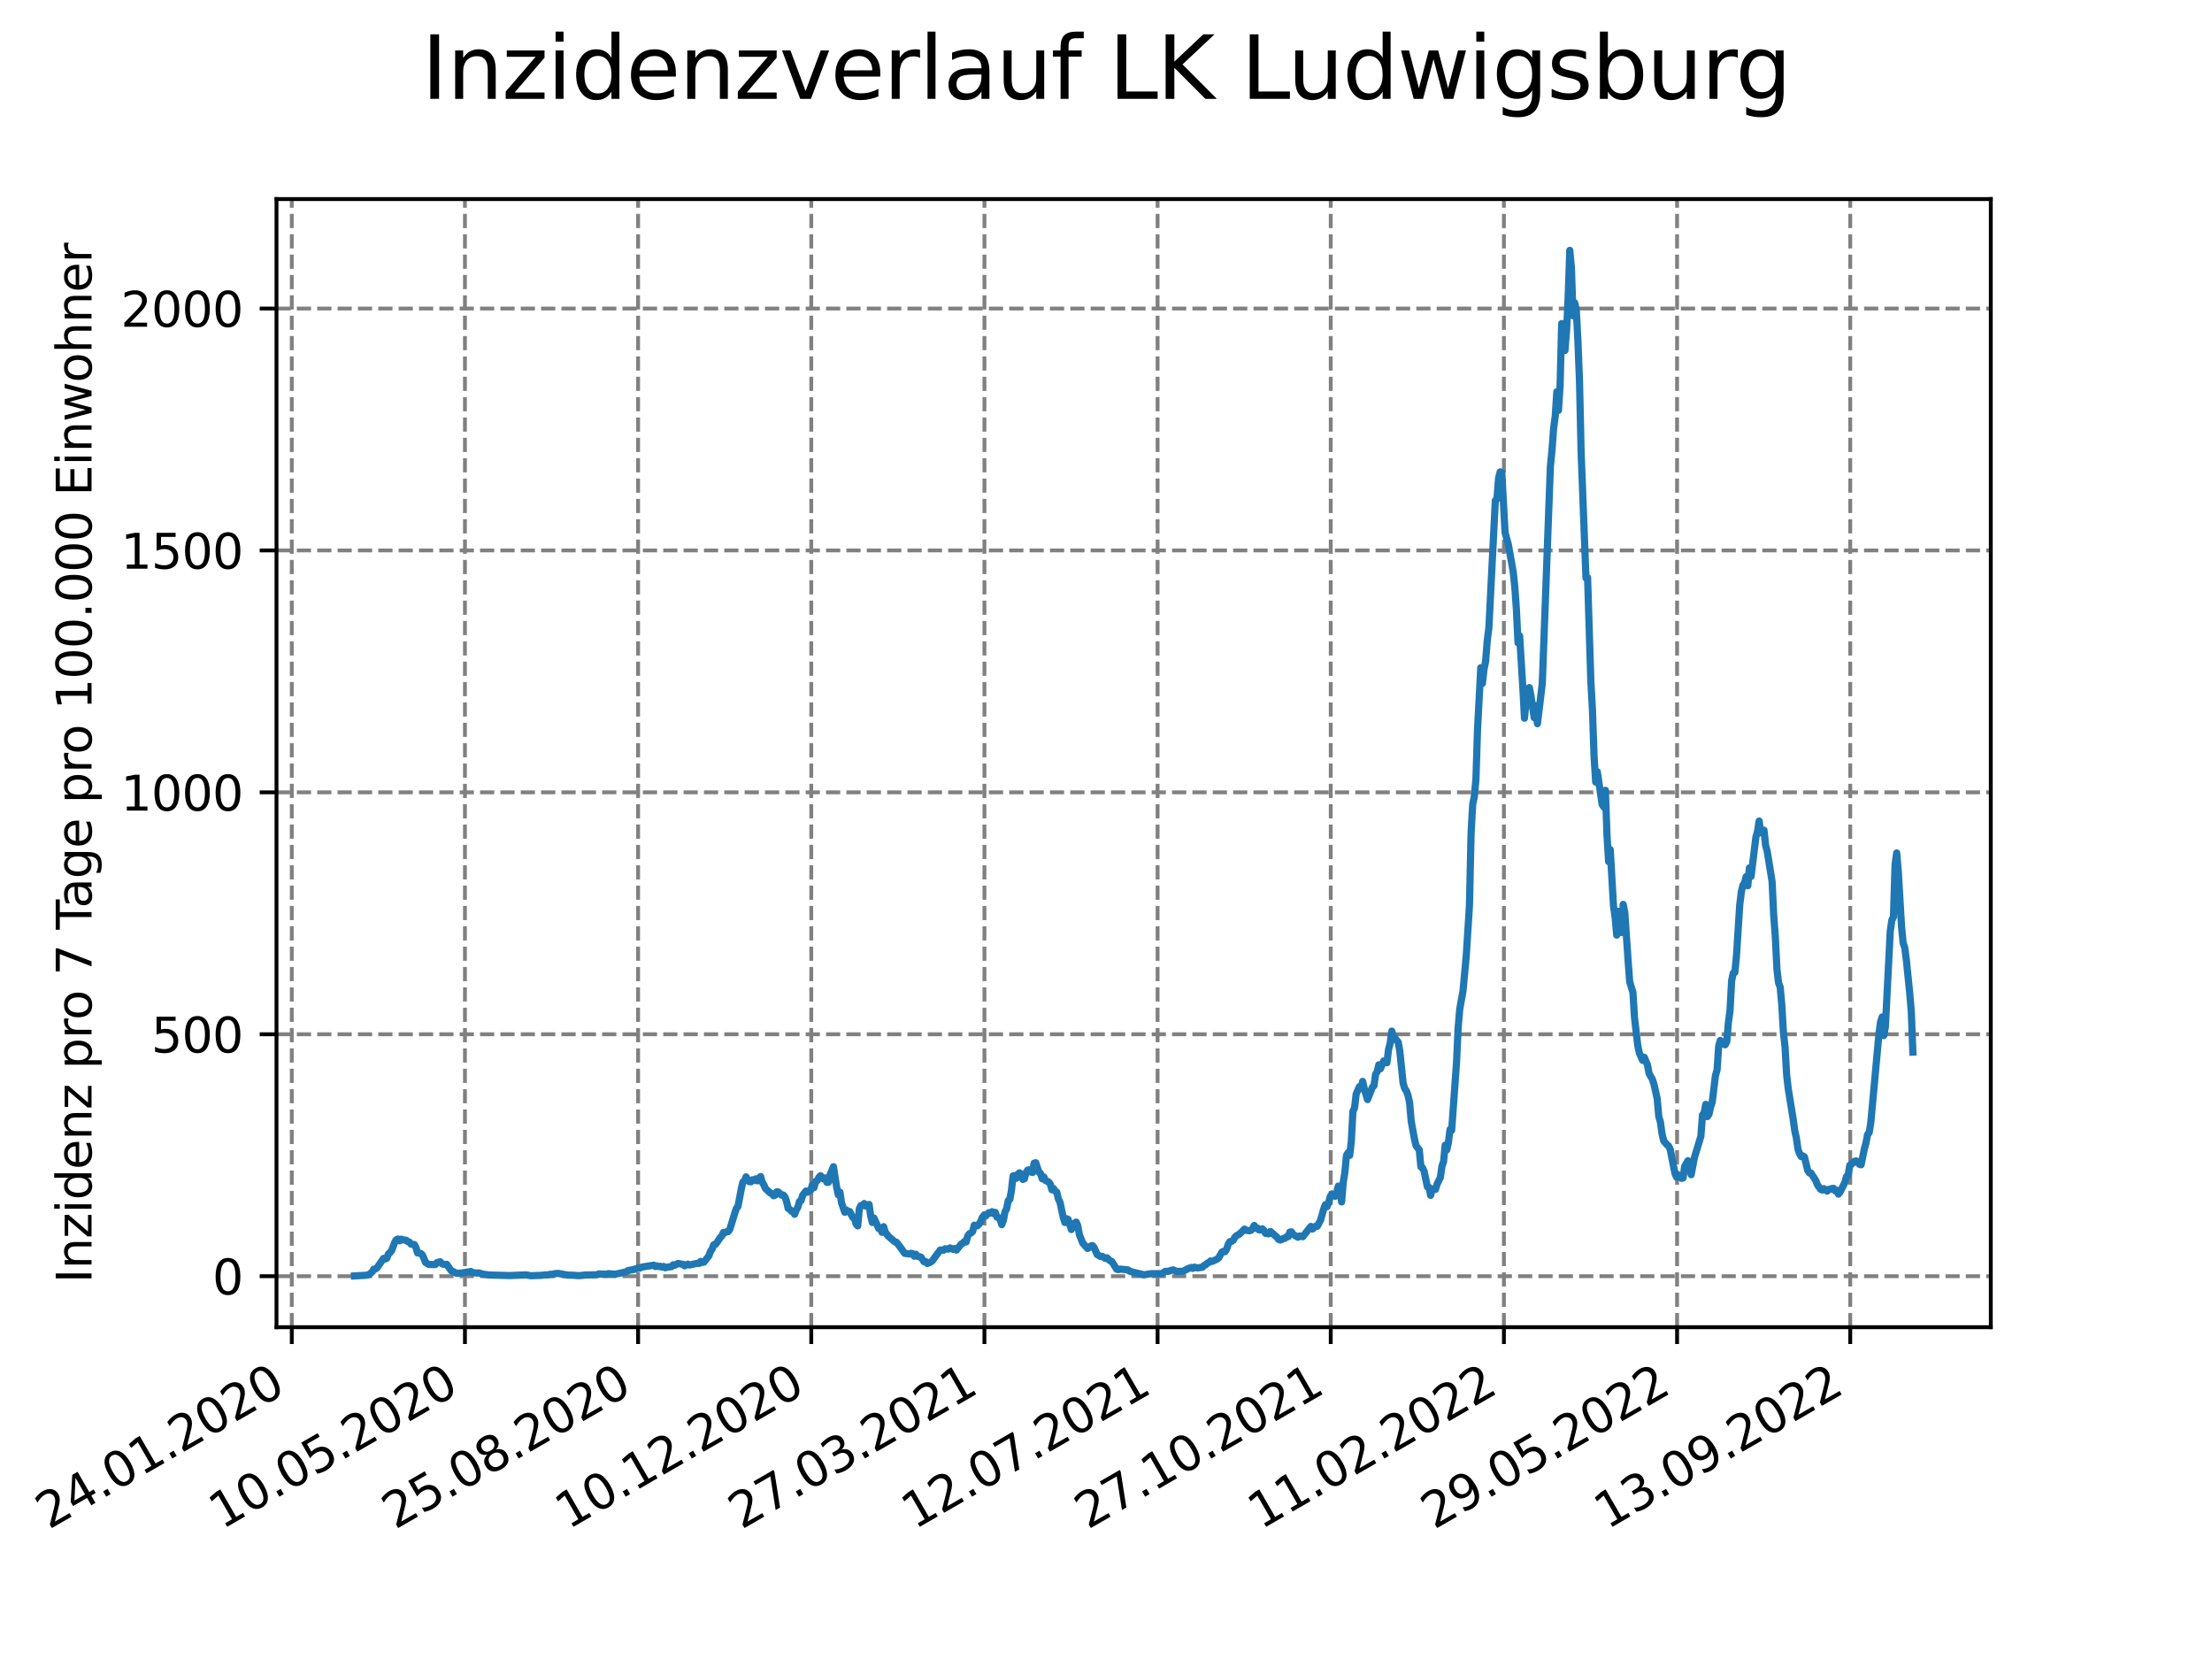 <?xml version="1.0" encoding="utf-8" standalone="no"?>
<!DOCTYPE svg PUBLIC "-//W3C//DTD SVG 1.1//EN"
  "http://www.w3.org/Graphics/SVG/1.1/DTD/svg11.dtd">
<svg xmlns:xlink="http://www.w3.org/1999/xlink" width="460.8pt" height="345.6pt" viewBox="0 0 460.8 345.6" xmlns="http://www.w3.org/2000/svg" version="1.1">
 <defs>
  <style type="text/css">*{stroke-linejoin: round; stroke-linecap: butt}</style>
 </defs>
 <g id="figure_1">
  <g id="patch_1">
   <path d="M 0 345.6 
L 460.8 345.6 
L 460.8 0 
L 0 0 
z
" style="fill: #ffffff"/>
  </g>
  <g id="axes_1">
   <g id="patch_2">
    <path d="M 57.6 276.48 
L 414.72 276.48 
L 414.72 41.472 
L 57.6 41.472 
z
" style="fill: #ffffff"/>
   </g>
   <g id="matplotlib.axis_1">
    <g id="xtick_1">
     <g id="line2d_1">
      <path d="M 60.783 276.48 
L 60.783 41.472 
" clip-path="url(#p81dadcc952)" style="fill: none; stroke-dasharray: 2.96,1.28; stroke-dashoffset: 0; stroke: #808080; stroke-width: 0.8"/>
     </g>
     <g id="line2d_2">
      <defs>
       <path id="mc38d408817" d="M 0 0 
L 0 3.5 
" style="stroke: #000000; stroke-width: 0.8"/>
      </defs>
      <g>
       <use xlink:href="#mc38d408817" x="60.783" y="276.48" style="stroke: #000000; stroke-width: 0.8"/>
      </g>
     </g>
     <g id="text_1">
      <!-- 24.01.2020 -->
      <g transform="translate(10.158 318.689) rotate(-30) scale(0.1 -0.1)">
       <defs>
        <path id="DejaVuSans-32" d="M 1228 531 
L 3431 531 
L 3431 0 
L 469 0 
L 469 531 
Q 828 903 1448 1529 
Q 2069 2156 2228 2338 
Q 2531 2678 2651 2914 
Q 2772 3150 2772 3378 
Q 2772 3750 2511 3984 
Q 2250 4219 1831 4219 
Q 1534 4219 1204 4116 
Q 875 4013 500 3803 
L 500 4441 
Q 881 4594 1212 4672 
Q 1544 4750 1819 4750 
Q 2544 4750 2975 4387 
Q 3406 4025 3406 3419 
Q 3406 3131 3298 2873 
Q 3191 2616 2906 2266 
Q 2828 2175 2409 1742 
Q 1991 1309 1228 531 
z
" transform="scale(0.016)"/>
        <path id="DejaVuSans-34" d="M 2419 4116 
L 825 1625 
L 2419 1625 
L 2419 4116 
z
M 2253 4666 
L 3047 4666 
L 3047 1625 
L 3713 1625 
L 3713 1100 
L 3047 1100 
L 3047 0 
L 2419 0 
L 2419 1100 
L 313 1100 
L 313 1709 
L 2253 4666 
z
" transform="scale(0.016)"/>
        <path id="DejaVuSans-2e" d="M 684 794 
L 1344 794 
L 1344 0 
L 684 0 
L 684 794 
z
" transform="scale(0.016)"/>
        <path id="DejaVuSans-30" d="M 2034 4250 
Q 1547 4250 1301 3770 
Q 1056 3291 1056 2328 
Q 1056 1369 1301 889 
Q 1547 409 2034 409 
Q 2525 409 2770 889 
Q 3016 1369 3016 2328 
Q 3016 3291 2770 3770 
Q 2525 4250 2034 4250 
z
M 2034 4750 
Q 2819 4750 3233 4129 
Q 3647 3509 3647 2328 
Q 3647 1150 3233 529 
Q 2819 -91 2034 -91 
Q 1250 -91 836 529 
Q 422 1150 422 2328 
Q 422 3509 836 4129 
Q 1250 4750 2034 4750 
z
" transform="scale(0.016)"/>
        <path id="DejaVuSans-31" d="M 794 531 
L 1825 531 
L 1825 4091 
L 703 3866 
L 703 4441 
L 1819 4666 
L 2450 4666 
L 2450 531 
L 3481 531 
L 3481 0 
L 794 0 
L 794 531 
z
" transform="scale(0.016)"/>
       </defs>
       <use xlink:href="#DejaVuSans-32"/>
       <use xlink:href="#DejaVuSans-34" x="63.623"/>
       <use xlink:href="#DejaVuSans-2e" x="127.246"/>
       <use xlink:href="#DejaVuSans-30" x="159.033"/>
       <use xlink:href="#DejaVuSans-31" x="222.656"/>
       <use xlink:href="#DejaVuSans-2e" x="286.279"/>
       <use xlink:href="#DejaVuSans-32" x="318.066"/>
       <use xlink:href="#DejaVuSans-30" x="381.689"/>
       <use xlink:href="#DejaVuSans-32" x="445.312"/>
       <use xlink:href="#DejaVuSans-30" x="508.936"/>
      </g>
     </g>
    </g>
    <g id="xtick_2">
     <g id="line2d_3">
      <path d="M 96.856 276.48 
L 96.856 41.472 
" clip-path="url(#p81dadcc952)" style="fill: none; stroke-dasharray: 2.96,1.28; stroke-dashoffset: 0; stroke: #808080; stroke-width: 0.8"/>
     </g>
     <g id="line2d_4">
      <g>
       <use xlink:href="#mc38d408817" x="96.856" y="276.48" style="stroke: #000000; stroke-width: 0.8"/>
      </g>
     </g>
     <g id="text_2">
      <!-- 10.05.2020 -->
      <g transform="translate(46.231 318.689) rotate(-30) scale(0.1 -0.1)">
       <defs>
        <path id="DejaVuSans-35" d="M 691 4666 
L 3169 4666 
L 3169 4134 
L 1269 4134 
L 1269 2991 
Q 1406 3038 1543 3061 
Q 1681 3084 1819 3084 
Q 2600 3084 3056 2656 
Q 3513 2228 3513 1497 
Q 3513 744 3044 326 
Q 2575 -91 1722 -91 
Q 1428 -91 1123 -41 
Q 819 9 494 109 
L 494 744 
Q 775 591 1075 516 
Q 1375 441 1709 441 
Q 2250 441 2565 725 
Q 2881 1009 2881 1497 
Q 2881 1984 2565 2268 
Q 2250 2553 1709 2553 
Q 1456 2553 1204 2497 
Q 953 2441 691 2322 
L 691 4666 
z
" transform="scale(0.016)"/>
       </defs>
       <use xlink:href="#DejaVuSans-31"/>
       <use xlink:href="#DejaVuSans-30" x="63.623"/>
       <use xlink:href="#DejaVuSans-2e" x="127.246"/>
       <use xlink:href="#DejaVuSans-30" x="159.033"/>
       <use xlink:href="#DejaVuSans-35" x="222.656"/>
       <use xlink:href="#DejaVuSans-2e" x="286.279"/>
       <use xlink:href="#DejaVuSans-32" x="318.066"/>
       <use xlink:href="#DejaVuSans-30" x="381.689"/>
       <use xlink:href="#DejaVuSans-32" x="445.312"/>
       <use xlink:href="#DejaVuSans-30" x="508.936"/>
      </g>
     </g>
    </g>
    <g id="xtick_3">
     <g id="line2d_5">
      <path d="M 132.929 276.48 
L 132.929 41.472 
" clip-path="url(#p81dadcc952)" style="fill: none; stroke-dasharray: 2.96,1.28; stroke-dashoffset: 0; stroke: #808080; stroke-width: 0.8"/>
     </g>
     <g id="line2d_6">
      <g>
       <use xlink:href="#mc38d408817" x="132.929" y="276.48" style="stroke: #000000; stroke-width: 0.8"/>
      </g>
     </g>
     <g id="text_3">
      <!-- 25.08.2020 -->
      <g transform="translate(82.303 318.689) rotate(-30) scale(0.1 -0.1)">
       <defs>
        <path id="DejaVuSans-38" d="M 2034 2216 
Q 1584 2216 1326 1975 
Q 1069 1734 1069 1313 
Q 1069 891 1326 650 
Q 1584 409 2034 409 
Q 2484 409 2743 651 
Q 3003 894 3003 1313 
Q 3003 1734 2745 1975 
Q 2488 2216 2034 2216 
z
M 1403 2484 
Q 997 2584 770 2862 
Q 544 3141 544 3541 
Q 544 4100 942 4425 
Q 1341 4750 2034 4750 
Q 2731 4750 3128 4425 
Q 3525 4100 3525 3541 
Q 3525 3141 3298 2862 
Q 3072 2584 2669 2484 
Q 3125 2378 3379 2068 
Q 3634 1759 3634 1313 
Q 3634 634 3220 271 
Q 2806 -91 2034 -91 
Q 1263 -91 848 271 
Q 434 634 434 1313 
Q 434 1759 690 2068 
Q 947 2378 1403 2484 
z
M 1172 3481 
Q 1172 3119 1398 2916 
Q 1625 2713 2034 2713 
Q 2441 2713 2670 2916 
Q 2900 3119 2900 3481 
Q 2900 3844 2670 4047 
Q 2441 4250 2034 4250 
Q 1625 4250 1398 4047 
Q 1172 3844 1172 3481 
z
" transform="scale(0.016)"/>
       </defs>
       <use xlink:href="#DejaVuSans-32"/>
       <use xlink:href="#DejaVuSans-35" x="63.623"/>
       <use xlink:href="#DejaVuSans-2e" x="127.246"/>
       <use xlink:href="#DejaVuSans-30" x="159.033"/>
       <use xlink:href="#DejaVuSans-38" x="222.656"/>
       <use xlink:href="#DejaVuSans-2e" x="286.279"/>
       <use xlink:href="#DejaVuSans-32" x="318.066"/>
       <use xlink:href="#DejaVuSans-30" x="381.689"/>
       <use xlink:href="#DejaVuSans-32" x="445.312"/>
       <use xlink:href="#DejaVuSans-30" x="508.936"/>
      </g>
     </g>
    </g>
    <g id="xtick_4">
     <g id="line2d_7">
      <path d="M 169.001 276.48 
L 169.001 41.472 
" clip-path="url(#p81dadcc952)" style="fill: none; stroke-dasharray: 2.96,1.28; stroke-dashoffset: 0; stroke: #808080; stroke-width: 0.8"/>
     </g>
     <g id="line2d_8">
      <g>
       <use xlink:href="#mc38d408817" x="169.001" y="276.48" style="stroke: #000000; stroke-width: 0.8"/>
      </g>
     </g>
     <g id="text_4">
      <!-- 10.12.2020 -->
      <g transform="translate(118.376 318.689) rotate(-30) scale(0.1 -0.1)">
       <use xlink:href="#DejaVuSans-31"/>
       <use xlink:href="#DejaVuSans-30" x="63.623"/>
       <use xlink:href="#DejaVuSans-2e" x="127.246"/>
       <use xlink:href="#DejaVuSans-31" x="159.033"/>
       <use xlink:href="#DejaVuSans-32" x="222.656"/>
       <use xlink:href="#DejaVuSans-2e" x="286.279"/>
       <use xlink:href="#DejaVuSans-32" x="318.066"/>
       <use xlink:href="#DejaVuSans-30" x="381.689"/>
       <use xlink:href="#DejaVuSans-32" x="445.312"/>
       <use xlink:href="#DejaVuSans-30" x="508.936"/>
      </g>
     </g>
    </g>
    <g id="xtick_5">
     <g id="line2d_9">
      <path d="M 205.074 276.48 
L 205.074 41.472 
" clip-path="url(#p81dadcc952)" style="fill: none; stroke-dasharray: 2.96,1.28; stroke-dashoffset: 0; stroke: #808080; stroke-width: 0.8"/>
     </g>
     <g id="line2d_10">
      <g>
       <use xlink:href="#mc38d408817" x="205.074" y="276.48" style="stroke: #000000; stroke-width: 0.8"/>
      </g>
     </g>
     <g id="text_5">
      <!-- 27.03.2021 -->
      <g transform="translate(154.449 318.689) rotate(-30) scale(0.1 -0.1)">
       <defs>
        <path id="DejaVuSans-37" d="M 525 4666 
L 3525 4666 
L 3525 4397 
L 1831 0 
L 1172 0 
L 2766 4134 
L 525 4134 
L 525 4666 
z
" transform="scale(0.016)"/>
        <path id="DejaVuSans-33" d="M 2597 2516 
Q 3050 2419 3304 2112 
Q 3559 1806 3559 1356 
Q 3559 666 3084 287 
Q 2609 -91 1734 -91 
Q 1441 -91 1130 -33 
Q 819 25 488 141 
L 488 750 
Q 750 597 1062 519 
Q 1375 441 1716 441 
Q 2309 441 2620 675 
Q 2931 909 2931 1356 
Q 2931 1769 2642 2001 
Q 2353 2234 1838 2234 
L 1294 2234 
L 1294 2753 
L 1863 2753 
Q 2328 2753 2575 2939 
Q 2822 3125 2822 3475 
Q 2822 3834 2567 4026 
Q 2313 4219 1838 4219 
Q 1578 4219 1281 4162 
Q 984 4106 628 3988 
L 628 4550 
Q 988 4650 1302 4700 
Q 1616 4750 1894 4750 
Q 2613 4750 3031 4423 
Q 3450 4097 3450 3541 
Q 3450 3153 3228 2886 
Q 3006 2619 2597 2516 
z
" transform="scale(0.016)"/>
       </defs>
       <use xlink:href="#DejaVuSans-32"/>
       <use xlink:href="#DejaVuSans-37" x="63.623"/>
       <use xlink:href="#DejaVuSans-2e" x="127.246"/>
       <use xlink:href="#DejaVuSans-30" x="159.033"/>
       <use xlink:href="#DejaVuSans-33" x="222.656"/>
       <use xlink:href="#DejaVuSans-2e" x="286.279"/>
       <use xlink:href="#DejaVuSans-32" x="318.066"/>
       <use xlink:href="#DejaVuSans-30" x="381.689"/>
       <use xlink:href="#DejaVuSans-32" x="445.312"/>
       <use xlink:href="#DejaVuSans-31" x="508.936"/>
      </g>
     </g>
    </g>
    <g id="xtick_6">
     <g id="line2d_11">
      <path d="M 241.147 276.48 
L 241.147 41.472 
" clip-path="url(#p81dadcc952)" style="fill: none; stroke-dasharray: 2.96,1.28; stroke-dashoffset: 0; stroke: #808080; stroke-width: 0.8"/>
     </g>
     <g id="line2d_12">
      <g>
       <use xlink:href="#mc38d408817" x="241.147" y="276.48" style="stroke: #000000; stroke-width: 0.8"/>
      </g>
     </g>
     <g id="text_6">
      <!-- 12.07.2021 -->
      <g transform="translate(190.521 318.689) rotate(-30) scale(0.1 -0.1)">
       <use xlink:href="#DejaVuSans-31"/>
       <use xlink:href="#DejaVuSans-32" x="63.623"/>
       <use xlink:href="#DejaVuSans-2e" x="127.246"/>
       <use xlink:href="#DejaVuSans-30" x="159.033"/>
       <use xlink:href="#DejaVuSans-37" x="222.656"/>
       <use xlink:href="#DejaVuSans-2e" x="286.279"/>
       <use xlink:href="#DejaVuSans-32" x="318.066"/>
       <use xlink:href="#DejaVuSans-30" x="381.689"/>
       <use xlink:href="#DejaVuSans-32" x="445.312"/>
       <use xlink:href="#DejaVuSans-31" x="508.936"/>
      </g>
     </g>
    </g>
    <g id="xtick_7">
     <g id="line2d_13">
      <path d="M 277.219 276.48 
L 277.219 41.472 
" clip-path="url(#p81dadcc952)" style="fill: none; stroke-dasharray: 2.96,1.28; stroke-dashoffset: 0; stroke: #808080; stroke-width: 0.8"/>
     </g>
     <g id="line2d_14">
      <g>
       <use xlink:href="#mc38d408817" x="277.219" y="276.48" style="stroke: #000000; stroke-width: 0.8"/>
      </g>
     </g>
     <g id="text_7">
      <!-- 27.10.2021 -->
      <g transform="translate(226.594 318.689) rotate(-30) scale(0.1 -0.1)">
       <use xlink:href="#DejaVuSans-32"/>
       <use xlink:href="#DejaVuSans-37" x="63.623"/>
       <use xlink:href="#DejaVuSans-2e" x="127.246"/>
       <use xlink:href="#DejaVuSans-31" x="159.033"/>
       <use xlink:href="#DejaVuSans-30" x="222.656"/>
       <use xlink:href="#DejaVuSans-2e" x="286.279"/>
       <use xlink:href="#DejaVuSans-32" x="318.066"/>
       <use xlink:href="#DejaVuSans-30" x="381.689"/>
       <use xlink:href="#DejaVuSans-32" x="445.312"/>
       <use xlink:href="#DejaVuSans-31" x="508.936"/>
      </g>
     </g>
    </g>
    <g id="xtick_8">
     <g id="line2d_15">
      <path d="M 313.292 276.48 
L 313.292 41.472 
" clip-path="url(#p81dadcc952)" style="fill: none; stroke-dasharray: 2.96,1.28; stroke-dashoffset: 0; stroke: #808080; stroke-width: 0.8"/>
     </g>
     <g id="line2d_16">
      <g>
       <use xlink:href="#mc38d408817" x="313.292" y="276.48" style="stroke: #000000; stroke-width: 0.8"/>
      </g>
     </g>
     <g id="text_8">
      <!-- 11.02.2022 -->
      <g transform="translate(262.667 318.689) rotate(-30) scale(0.1 -0.1)">
       <use xlink:href="#DejaVuSans-31"/>
       <use xlink:href="#DejaVuSans-31" x="63.623"/>
       <use xlink:href="#DejaVuSans-2e" x="127.246"/>
       <use xlink:href="#DejaVuSans-30" x="159.033"/>
       <use xlink:href="#DejaVuSans-32" x="222.656"/>
       <use xlink:href="#DejaVuSans-2e" x="286.279"/>
       <use xlink:href="#DejaVuSans-32" x="318.066"/>
       <use xlink:href="#DejaVuSans-30" x="381.689"/>
       <use xlink:href="#DejaVuSans-32" x="445.312"/>
       <use xlink:href="#DejaVuSans-32" x="508.936"/>
      </g>
     </g>
    </g>
    <g id="xtick_9">
     <g id="line2d_17">
      <path d="M 349.365 276.48 
L 349.365 41.472 
" clip-path="url(#p81dadcc952)" style="fill: none; stroke-dasharray: 2.96,1.28; stroke-dashoffset: 0; stroke: #808080; stroke-width: 0.8"/>
     </g>
     <g id="line2d_18">
      <g>
       <use xlink:href="#mc38d408817" x="349.365" y="276.48" style="stroke: #000000; stroke-width: 0.8"/>
      </g>
     </g>
     <g id="text_9">
      <!-- 29.05.2022 -->
      <g transform="translate(298.74 318.689) rotate(-30) scale(0.1 -0.1)">
       <defs>
        <path id="DejaVuSans-39" d="M 703 97 
L 703 672 
Q 941 559 1184 500 
Q 1428 441 1663 441 
Q 2288 441 2617 861 
Q 2947 1281 2994 2138 
Q 2813 1869 2534 1725 
Q 2256 1581 1919 1581 
Q 1219 1581 811 2004 
Q 403 2428 403 3163 
Q 403 3881 828 4315 
Q 1253 4750 1959 4750 
Q 2769 4750 3195 4129 
Q 3622 3509 3622 2328 
Q 3622 1225 3098 567 
Q 2575 -91 1691 -91 
Q 1453 -91 1209 -44 
Q 966 3 703 97 
z
M 1959 2075 
Q 2384 2075 2632 2365 
Q 2881 2656 2881 3163 
Q 2881 3666 2632 3958 
Q 2384 4250 1959 4250 
Q 1534 4250 1286 3958 
Q 1038 3666 1038 3163 
Q 1038 2656 1286 2365 
Q 1534 2075 1959 2075 
z
" transform="scale(0.016)"/>
       </defs>
       <use xlink:href="#DejaVuSans-32"/>
       <use xlink:href="#DejaVuSans-39" x="63.623"/>
       <use xlink:href="#DejaVuSans-2e" x="127.246"/>
       <use xlink:href="#DejaVuSans-30" x="159.033"/>
       <use xlink:href="#DejaVuSans-35" x="222.656"/>
       <use xlink:href="#DejaVuSans-2e" x="286.279"/>
       <use xlink:href="#DejaVuSans-32" x="318.066"/>
       <use xlink:href="#DejaVuSans-30" x="381.689"/>
       <use xlink:href="#DejaVuSans-32" x="445.312"/>
       <use xlink:href="#DejaVuSans-32" x="508.936"/>
      </g>
     </g>
    </g>
    <g id="xtick_10">
     <g id="line2d_19">
      <path d="M 385.438 276.48 
L 385.438 41.472 
" clip-path="url(#p81dadcc952)" style="fill: none; stroke-dasharray: 2.96,1.28; stroke-dashoffset: 0; stroke: #808080; stroke-width: 0.8"/>
     </g>
     <g id="line2d_20">
      <g>
       <use xlink:href="#mc38d408817" x="385.438" y="276.48" style="stroke: #000000; stroke-width: 0.8"/>
      </g>
     </g>
     <g id="text_10">
      <!-- 13.09.2022 -->
      <g transform="translate(334.812 318.689) rotate(-30) scale(0.1 -0.1)">
       <use xlink:href="#DejaVuSans-31"/>
       <use xlink:href="#DejaVuSans-33" x="63.623"/>
       <use xlink:href="#DejaVuSans-2e" x="127.246"/>
       <use xlink:href="#DejaVuSans-30" x="159.033"/>
       <use xlink:href="#DejaVuSans-39" x="222.656"/>
       <use xlink:href="#DejaVuSans-2e" x="286.279"/>
       <use xlink:href="#DejaVuSans-32" x="318.066"/>
       <use xlink:href="#DejaVuSans-30" x="381.689"/>
       <use xlink:href="#DejaVuSans-32" x="445.312"/>
       <use xlink:href="#DejaVuSans-32" x="508.936"/>
      </g>
     </g>
    </g>
   </g>
   <g id="matplotlib.axis_2">
    <g id="ytick_1">
     <g id="line2d_21">
      <path d="M 57.6 265.853 
L 414.72 265.853 
" clip-path="url(#p81dadcc952)" style="fill: none; stroke-dasharray: 2.96,1.28; stroke-dashoffset: 0; stroke: #808080; stroke-width: 0.8"/>
     </g>
     <g id="line2d_22">
      <defs>
       <path id="mfdea8e694d" d="M 0 0 
L -3.5 0 
" style="stroke: #000000; stroke-width: 0.8"/>
      </defs>
      <g>
       <use xlink:href="#mfdea8e694d" x="57.6" y="265.853" style="stroke: #000000; stroke-width: 0.8"/>
      </g>
     </g>
     <g id="text_11">
      <!-- 0 -->
      <g transform="translate(44.237 269.652) scale(0.1 -0.1)">
       <use xlink:href="#DejaVuSans-30"/>
      </g>
     </g>
    </g>
    <g id="ytick_2">
     <g id="line2d_23">
      <path d="M 57.6 215.457 
L 414.72 215.457 
" clip-path="url(#p81dadcc952)" style="fill: none; stroke-dasharray: 2.96,1.28; stroke-dashoffset: 0; stroke: #808080; stroke-width: 0.8"/>
     </g>
     <g id="line2d_24">
      <g>
       <use xlink:href="#mfdea8e694d" x="57.6" y="215.457" style="stroke: #000000; stroke-width: 0.8"/>
      </g>
     </g>
     <g id="text_12">
      <!-- 500 -->
      <g transform="translate(31.512 219.256) scale(0.1 -0.1)">
       <use xlink:href="#DejaVuSans-35"/>
       <use xlink:href="#DejaVuSans-30" x="63.623"/>
       <use xlink:href="#DejaVuSans-30" x="127.246"/>
      </g>
     </g>
    </g>
    <g id="ytick_3">
     <g id="line2d_25">
      <path d="M 57.6 165.061 
L 414.72 165.061 
" clip-path="url(#p81dadcc952)" style="fill: none; stroke-dasharray: 2.96,1.28; stroke-dashoffset: 0; stroke: #808080; stroke-width: 0.8"/>
     </g>
     <g id="line2d_26">
      <g>
       <use xlink:href="#mfdea8e694d" x="57.6" y="165.061" style="stroke: #000000; stroke-width: 0.8"/>
      </g>
     </g>
     <g id="text_13">
      <!-- 1000 -->
      <g transform="translate(25.15 168.86) scale(0.1 -0.1)">
       <use xlink:href="#DejaVuSans-31"/>
       <use xlink:href="#DejaVuSans-30" x="63.623"/>
       <use xlink:href="#DejaVuSans-30" x="127.246"/>
       <use xlink:href="#DejaVuSans-30" x="190.869"/>
      </g>
     </g>
    </g>
    <g id="ytick_4">
     <g id="line2d_27">
      <path d="M 57.6 114.665 
L 414.72 114.665 
" clip-path="url(#p81dadcc952)" style="fill: none; stroke-dasharray: 2.96,1.28; stroke-dashoffset: 0; stroke: #808080; stroke-width: 0.8"/>
     </g>
     <g id="line2d_28">
      <g>
       <use xlink:href="#mfdea8e694d" x="57.6" y="114.665" style="stroke: #000000; stroke-width: 0.8"/>
      </g>
     </g>
     <g id="text_14">
      <!-- 1500 -->
      <g transform="translate(25.15 118.464) scale(0.1 -0.1)">
       <use xlink:href="#DejaVuSans-31"/>
       <use xlink:href="#DejaVuSans-35" x="63.623"/>
       <use xlink:href="#DejaVuSans-30" x="127.246"/>
       <use xlink:href="#DejaVuSans-30" x="190.869"/>
      </g>
     </g>
    </g>
    <g id="ytick_5">
     <g id="line2d_29">
      <path d="M 57.6 64.268 
L 414.72 64.268 
" clip-path="url(#p81dadcc952)" style="fill: none; stroke-dasharray: 2.96,1.28; stroke-dashoffset: 0; stroke: #808080; stroke-width: 0.8"/>
     </g>
     <g id="line2d_30">
      <g>
       <use xlink:href="#mfdea8e694d" x="57.6" y="64.268" style="stroke: #000000; stroke-width: 0.8"/>
      </g>
     </g>
     <g id="text_15">
      <!-- 2000 -->
      <g transform="translate(25.15 68.068) scale(0.1 -0.1)">
       <use xlink:href="#DejaVuSans-32"/>
       <use xlink:href="#DejaVuSans-30" x="63.623"/>
       <use xlink:href="#DejaVuSans-30" x="127.246"/>
       <use xlink:href="#DejaVuSans-30" x="190.869"/>
      </g>
     </g>
    </g>
    <g id="text_16">
     <!-- Inzidenz pro 7 Tage pro 100.000 Einwohner -->
     <g transform="translate(19.07 267.301) rotate(-90) scale(0.1 -0.1)">
      <defs>
       <path id="DejaVuSans-49" d="M 628 4666 
L 1259 4666 
L 1259 0 
L 628 0 
L 628 4666 
z
" transform="scale(0.016)"/>
       <path id="DejaVuSans-6e" d="M 3513 2113 
L 3513 0 
L 2938 0 
L 2938 2094 
Q 2938 2591 2744 2837 
Q 2550 3084 2163 3084 
Q 1697 3084 1428 2787 
Q 1159 2491 1159 1978 
L 1159 0 
L 581 0 
L 581 3500 
L 1159 3500 
L 1159 2956 
Q 1366 3272 1645 3428 
Q 1925 3584 2291 3584 
Q 2894 3584 3203 3211 
Q 3513 2838 3513 2113 
z
" transform="scale(0.016)"/>
       <path id="DejaVuSans-7a" d="M 353 3500 
L 3084 3500 
L 3084 2975 
L 922 459 
L 3084 459 
L 3084 0 
L 275 0 
L 275 525 
L 2438 3041 
L 353 3041 
L 353 3500 
z
" transform="scale(0.016)"/>
       <path id="DejaVuSans-69" d="M 603 3500 
L 1178 3500 
L 1178 0 
L 603 0 
L 603 3500 
z
M 603 4863 
L 1178 4863 
L 1178 4134 
L 603 4134 
L 603 4863 
z
" transform="scale(0.016)"/>
       <path id="DejaVuSans-64" d="M 2906 2969 
L 2906 4863 
L 3481 4863 
L 3481 0 
L 2906 0 
L 2906 525 
Q 2725 213 2448 61 
Q 2172 -91 1784 -91 
Q 1150 -91 751 415 
Q 353 922 353 1747 
Q 353 2572 751 3078 
Q 1150 3584 1784 3584 
Q 2172 3584 2448 3432 
Q 2725 3281 2906 2969 
z
M 947 1747 
Q 947 1113 1208 752 
Q 1469 391 1925 391 
Q 2381 391 2643 752 
Q 2906 1113 2906 1747 
Q 2906 2381 2643 2742 
Q 2381 3103 1925 3103 
Q 1469 3103 1208 2742 
Q 947 2381 947 1747 
z
" transform="scale(0.016)"/>
       <path id="DejaVuSans-65" d="M 3597 1894 
L 3597 1613 
L 953 1613 
Q 991 1019 1311 708 
Q 1631 397 2203 397 
Q 2534 397 2845 478 
Q 3156 559 3463 722 
L 3463 178 
Q 3153 47 2828 -22 
Q 2503 -91 2169 -91 
Q 1331 -91 842 396 
Q 353 884 353 1716 
Q 353 2575 817 3079 
Q 1281 3584 2069 3584 
Q 2775 3584 3186 3129 
Q 3597 2675 3597 1894 
z
M 3022 2063 
Q 3016 2534 2758 2815 
Q 2500 3097 2075 3097 
Q 1594 3097 1305 2825 
Q 1016 2553 972 2059 
L 3022 2063 
z
" transform="scale(0.016)"/>
       <path id="DejaVuSans-20" transform="scale(0.016)"/>
       <path id="DejaVuSans-70" d="M 1159 525 
L 1159 -1331 
L 581 -1331 
L 581 3500 
L 1159 3500 
L 1159 2969 
Q 1341 3281 1617 3432 
Q 1894 3584 2278 3584 
Q 2916 3584 3314 3078 
Q 3713 2572 3713 1747 
Q 3713 922 3314 415 
Q 2916 -91 2278 -91 
Q 1894 -91 1617 61 
Q 1341 213 1159 525 
z
M 3116 1747 
Q 3116 2381 2855 2742 
Q 2594 3103 2138 3103 
Q 1681 3103 1420 2742 
Q 1159 2381 1159 1747 
Q 1159 1113 1420 752 
Q 1681 391 2138 391 
Q 2594 391 2855 752 
Q 3116 1113 3116 1747 
z
" transform="scale(0.016)"/>
       <path id="DejaVuSans-72" d="M 2631 2963 
Q 2534 3019 2420 3045 
Q 2306 3072 2169 3072 
Q 1681 3072 1420 2755 
Q 1159 2438 1159 1844 
L 1159 0 
L 581 0 
L 581 3500 
L 1159 3500 
L 1159 2956 
Q 1341 3275 1631 3429 
Q 1922 3584 2338 3584 
Q 2397 3584 2469 3576 
Q 2541 3569 2628 3553 
L 2631 2963 
z
" transform="scale(0.016)"/>
       <path id="DejaVuSans-6f" d="M 1959 3097 
Q 1497 3097 1228 2736 
Q 959 2375 959 1747 
Q 959 1119 1226 758 
Q 1494 397 1959 397 
Q 2419 397 2687 759 
Q 2956 1122 2956 1747 
Q 2956 2369 2687 2733 
Q 2419 3097 1959 3097 
z
M 1959 3584 
Q 2709 3584 3137 3096 
Q 3566 2609 3566 1747 
Q 3566 888 3137 398 
Q 2709 -91 1959 -91 
Q 1206 -91 779 398 
Q 353 888 353 1747 
Q 353 2609 779 3096 
Q 1206 3584 1959 3584 
z
" transform="scale(0.016)"/>
       <path id="DejaVuSans-54" d="M -19 4666 
L 3928 4666 
L 3928 4134 
L 2272 4134 
L 2272 0 
L 1638 0 
L 1638 4134 
L -19 4134 
L -19 4666 
z
" transform="scale(0.016)"/>
       <path id="DejaVuSans-61" d="M 2194 1759 
Q 1497 1759 1228 1600 
Q 959 1441 959 1056 
Q 959 750 1161 570 
Q 1363 391 1709 391 
Q 2188 391 2477 730 
Q 2766 1069 2766 1631 
L 2766 1759 
L 2194 1759 
z
M 3341 1997 
L 3341 0 
L 2766 0 
L 2766 531 
Q 2569 213 2275 61 
Q 1981 -91 1556 -91 
Q 1019 -91 701 211 
Q 384 513 384 1019 
Q 384 1609 779 1909 
Q 1175 2209 1959 2209 
L 2766 2209 
L 2766 2266 
Q 2766 2663 2505 2880 
Q 2244 3097 1772 3097 
Q 1472 3097 1187 3025 
Q 903 2953 641 2809 
L 641 3341 
Q 956 3463 1253 3523 
Q 1550 3584 1831 3584 
Q 2591 3584 2966 3190 
Q 3341 2797 3341 1997 
z
" transform="scale(0.016)"/>
       <path id="DejaVuSans-67" d="M 2906 1791 
Q 2906 2416 2648 2759 
Q 2391 3103 1925 3103 
Q 1463 3103 1205 2759 
Q 947 2416 947 1791 
Q 947 1169 1205 825 
Q 1463 481 1925 481 
Q 2391 481 2648 825 
Q 2906 1169 2906 1791 
z
M 3481 434 
Q 3481 -459 3084 -895 
Q 2688 -1331 1869 -1331 
Q 1566 -1331 1297 -1286 
Q 1028 -1241 775 -1147 
L 775 -588 
Q 1028 -725 1275 -790 
Q 1522 -856 1778 -856 
Q 2344 -856 2625 -561 
Q 2906 -266 2906 331 
L 2906 616 
Q 2728 306 2450 153 
Q 2172 0 1784 0 
Q 1141 0 747 490 
Q 353 981 353 1791 
Q 353 2603 747 3093 
Q 1141 3584 1784 3584 
Q 2172 3584 2450 3431 
Q 2728 3278 2906 2969 
L 2906 3500 
L 3481 3500 
L 3481 434 
z
" transform="scale(0.016)"/>
       <path id="DejaVuSans-45" d="M 628 4666 
L 3578 4666 
L 3578 4134 
L 1259 4134 
L 1259 2753 
L 3481 2753 
L 3481 2222 
L 1259 2222 
L 1259 531 
L 3634 531 
L 3634 0 
L 628 0 
L 628 4666 
z
" transform="scale(0.016)"/>
       <path id="DejaVuSans-77" d="M 269 3500 
L 844 3500 
L 1563 769 
L 2278 3500 
L 2956 3500 
L 3675 769 
L 4391 3500 
L 4966 3500 
L 4050 0 
L 3372 0 
L 2619 2869 
L 1863 0 
L 1184 0 
L 269 3500 
z
" transform="scale(0.016)"/>
       <path id="DejaVuSans-68" d="M 3513 2113 
L 3513 0 
L 2938 0 
L 2938 2094 
Q 2938 2591 2744 2837 
Q 2550 3084 2163 3084 
Q 1697 3084 1428 2787 
Q 1159 2491 1159 1978 
L 1159 0 
L 581 0 
L 581 4863 
L 1159 4863 
L 1159 2956 
Q 1366 3272 1645 3428 
Q 1925 3584 2291 3584 
Q 2894 3584 3203 3211 
Q 3513 2838 3513 2113 
z
" transform="scale(0.016)"/>
      </defs>
      <use xlink:href="#DejaVuSans-49"/>
      <use xlink:href="#DejaVuSans-6e" x="29.492"/>
      <use xlink:href="#DejaVuSans-7a" x="92.871"/>
      <use xlink:href="#DejaVuSans-69" x="145.361"/>
      <use xlink:href="#DejaVuSans-64" x="173.145"/>
      <use xlink:href="#DejaVuSans-65" x="236.621"/>
      <use xlink:href="#DejaVuSans-6e" x="298.145"/>
      <use xlink:href="#DejaVuSans-7a" x="361.523"/>
      <use xlink:href="#DejaVuSans-20" x="414.014"/>
      <use xlink:href="#DejaVuSans-70" x="445.801"/>
      <use xlink:href="#DejaVuSans-72" x="509.277"/>
      <use xlink:href="#DejaVuSans-6f" x="548.141"/>
      <use xlink:href="#DejaVuSans-20" x="609.322"/>
      <use xlink:href="#DejaVuSans-37" x="641.109"/>
      <use xlink:href="#DejaVuSans-20" x="704.732"/>
      <use xlink:href="#DejaVuSans-54" x="736.52"/>
      <use xlink:href="#DejaVuSans-61" x="781.104"/>
      <use xlink:href="#DejaVuSans-67" x="842.383"/>
      <use xlink:href="#DejaVuSans-65" x="905.859"/>
      <use xlink:href="#DejaVuSans-20" x="967.383"/>
      <use xlink:href="#DejaVuSans-70" x="999.17"/>
      <use xlink:href="#DejaVuSans-72" x="1062.646"/>
      <use xlink:href="#DejaVuSans-6f" x="1101.51"/>
      <use xlink:href="#DejaVuSans-20" x="1162.691"/>
      <use xlink:href="#DejaVuSans-31" x="1194.479"/>
      <use xlink:href="#DejaVuSans-30" x="1258.102"/>
      <use xlink:href="#DejaVuSans-30" x="1321.725"/>
      <use xlink:href="#DejaVuSans-2e" x="1385.348"/>
      <use xlink:href="#DejaVuSans-30" x="1417.135"/>
      <use xlink:href="#DejaVuSans-30" x="1480.758"/>
      <use xlink:href="#DejaVuSans-30" x="1544.381"/>
      <use xlink:href="#DejaVuSans-20" x="1608.004"/>
      <use xlink:href="#DejaVuSans-45" x="1639.791"/>
      <use xlink:href="#DejaVuSans-69" x="1702.975"/>
      <use xlink:href="#DejaVuSans-6e" x="1730.758"/>
      <use xlink:href="#DejaVuSans-77" x="1794.137"/>
      <use xlink:href="#DejaVuSans-6f" x="1875.924"/>
      <use xlink:href="#DejaVuSans-68" x="1937.105"/>
      <use xlink:href="#DejaVuSans-6e" x="2000.484"/>
      <use xlink:href="#DejaVuSans-65" x="2063.863"/>
      <use xlink:href="#DejaVuSans-72" x="2125.387"/>
     </g>
    </g>
   </g>
   <g id="line2d_31">
    <path d="M 73.833 265.798 
L 75.181 265.724 
L 76.193 265.668 
L 76.867 265.521 
L 77.541 264.948 
L 77.878 264.375 
L 78.215 264.338 
L 78.553 264.098 
L 79.901 262.139 
L 80.238 262.268 
L 80.575 262.12 
L 80.912 261.215 
L 81.25 260.938 
L 81.587 260.513 
L 82.261 258.72 
L 82.598 258.24 
L 82.935 258.11 
L 83.272 258.48 
L 83.609 258.147 
L 83.947 258.277 
L 84.621 258.369 
L 84.958 258.646 
L 85.295 258.757 
L 85.632 259.182 
L 86.306 259.256 
L 86.644 259.866 
L 86.981 261.012 
L 87.655 261.122 
L 87.992 261.418 
L 88.666 263.007 
L 89.341 263.414 
L 90.689 263.432 
L 91.026 263.026 
L 91.701 262.841 
L 92.038 263.248 
L 92.375 263.377 
L 93.049 263.377 
L 94.06 264.781 
L 94.398 264.874 
L 95.072 265.243 
L 96.083 265.206 
L 98.106 264.874 
L 98.443 265.114 
L 99.454 265.206 
L 99.792 265.17 
L 100.466 265.391 
L 101.814 265.595 
L 106.197 265.724 
L 109.568 265.576 
L 110.58 265.761 
L 111.928 265.705 
L 112.602 265.687 
L 113.277 265.613 
L 114.288 265.558 
L 114.625 265.447 
L 114.962 265.484 
L 115.637 265.317 
L 116.311 265.28 
L 118.334 265.632 
L 119.345 265.65 
L 120.019 265.705 
L 120.694 265.742 
L 122.042 265.595 
L 124.402 265.558 
L 124.739 265.373 
L 125.413 265.41 
L 126.425 265.428 
L 126.762 265.317 
L 127.436 265.391 
L 128.11 265.428 
L 128.785 265.317 
L 130.47 264.948 
L 130.807 264.689 
L 132.156 264.43 
L 132.83 264.172 
L 133.167 264.209 
L 133.842 263.931 
L 136.201 263.562 
L 136.539 263.839 
L 136.876 263.71 
L 137.213 263.857 
L 137.55 263.784 
L 137.887 263.968 
L 138.224 263.82 
L 138.561 264.098 
L 139.236 263.931 
L 139.91 263.857 
L 140.247 263.469 
L 140.584 263.562 
L 141.258 263.192 
L 141.933 263.34 
L 142.27 263.377 
L 142.607 263.691 
L 143.281 263.34 
L 143.618 263.525 
L 145.304 263.155 
L 145.641 263.192 
L 145.978 262.767 
L 146.315 262.989 
L 146.652 262.915 
L 147.664 261.621 
L 148.001 260.697 
L 148.338 260.217 
L 148.675 259.311 
L 149.012 259.256 
L 149.349 258.849 
L 150.024 257.815 
L 150.361 257.5 
L 150.698 256.743 
L 151.035 256.798 
L 151.372 256.576 
L 151.709 256.558 
L 152.046 256.059 
L 153.058 252.751 
L 153.395 251.735 
L 153.732 251.328 
L 154.406 247.78 
L 154.744 246.265 
L 155.081 245.969 
L 155.418 245.156 
L 155.755 245.784 
L 156.092 246.172 
L 156.429 246.191 
L 156.766 245.766 
L 157.103 245.914 
L 157.441 245.581 
L 157.778 245.988 
L 158.115 245.415 
L 158.452 245.101 
L 158.789 246.283 
L 159.126 246.819 
L 159.463 247.595 
L 160.475 248.538 
L 160.812 248.649 
L 161.149 249.092 
L 161.486 248.963 
L 161.823 248.261 
L 162.16 248.335 
L 162.835 248.981 
L 163.172 248.944 
L 163.509 249.332 
L 163.846 250.238 
L 164.183 251.735 
L 164.52 251.92 
L 164.857 252.308 
L 165.194 252.363 
L 165.532 252.954 
L 165.869 252.067 
L 166.206 251.495 
L 166.543 250.275 
L 166.88 250.109 
L 167.217 248.981 
L 167.892 248.113 
L 168.229 248.353 
L 168.566 248.002 
L 168.903 247.909 
L 169.24 246.819 
L 169.577 247.411 
L 169.914 246.117 
L 170.251 245.951 
L 170.589 245.267 
L 170.926 244.916 
L 171.263 245.359 
L 171.6 245.618 
L 171.937 245.378 
L 172.274 246.32 
L 172.611 246.265 
L 172.948 244.62 
L 173.623 243.049 
L 174.297 247.374 
L 174.634 248.907 
L 174.971 248.353 
L 175.308 250.589 
L 175.983 252.529 
L 176.32 252.067 
L 176.657 252.419 
L 176.994 252.382 
L 177.668 253.638 
L 178.005 253.805 
L 178.342 254.987 
L 178.68 255.375 
L 179.017 251.753 
L 179.354 251.125 
L 179.691 251.162 
L 180.028 250.718 
L 180.365 251.254 
L 181.04 250.903 
L 181.377 253.25 
L 181.714 254.655 
L 182.051 253.731 
L 183.062 255.93 
L 183.399 256.041 
L 183.737 256.706 
L 184.074 255.542 
L 184.411 256.687 
L 185.085 257.556 
L 186.434 258.72 
L 186.771 258.794 
L 187.445 259.663 
L 188.456 261.085 
L 189.468 261.233 
L 189.805 261.085 
L 190.142 261.178 
L 190.479 261.695 
L 190.816 261.289 
L 191.153 261.732 
L 191.828 261.862 
L 192.502 262.841 
L 192.839 262.823 
L 193.176 263.211 
L 193.85 262.915 
L 194.188 262.693 
L 195.536 260.845 
L 195.873 260.402 
L 196.547 260.439 
L 196.885 260.143 
L 197.559 260.217 
L 197.896 259.958 
L 198.57 260.272 
L 198.907 260.088 
L 199.244 260.42 
L 200.256 259.145 
L 200.593 258.979 
L 200.93 258.609 
L 201.267 258.72 
L 201.604 257.445 
L 201.941 257.02 
L 202.279 256.872 
L 202.616 256.539 
L 202.953 255.227 
L 203.627 255.357 
L 203.964 254.987 
L 204.301 254.433 
L 204.639 253.62 
L 204.976 253.176 
L 205.313 253.324 
L 205.987 252.622 
L 206.324 252.714 
L 206.661 252.419 
L 206.998 252.807 
L 207.336 252.566 
L 207.673 253.546 
L 208.01 253.62 
L 208.347 254.082 
L 208.684 255.117 
L 209.021 254.23 
L 209.358 252.437 
L 209.695 251.809 
L 210.033 250.109 
L 210.37 249.85 
L 210.707 247.946 
L 211.044 244.953 
L 211.381 244.897 
L 211.718 245.452 
L 212.055 244.602 
L 212.392 244.324 
L 212.73 244.731 
L 213.067 245.692 
L 213.404 245.563 
L 213.741 244.287 
L 214.078 243.752 
L 214.415 243.696 
L 214.752 244.158 
L 215.089 244.251 
L 215.427 242.31 
L 215.764 242.218 
L 216.438 244.195 
L 216.775 244.472 
L 217.112 245.563 
L 217.449 245.174 
L 217.787 245.914 
L 218.461 246.228 
L 218.798 246.69 
L 219.135 247.854 
L 219.472 247.595 
L 219.809 248.113 
L 220.146 248.353 
L 220.484 249.776 
L 220.821 250.46 
L 221.495 253.62 
L 221.832 254.673 
L 222.169 253.878 
L 222.506 254.008 
L 223.181 256.133 
L 223.855 254.802 
L 224.192 254.581 
L 224.529 255.375 
L 224.866 257.242 
L 225.54 258.923 
L 226.552 260.069 
L 226.889 259.921 
L 227.226 259.57 
L 227.563 259.478 
L 227.9 259.847 
L 228.575 261.363 
L 229.249 261.751 
L 229.586 261.695 
L 230.26 262.157 
L 230.597 262.028 
L 231.272 262.656 
L 231.609 262.786 
L 232.62 264.393 
L 232.957 264.486 
L 233.294 264.375 
L 234.98 264.541 
L 235.317 264.818 
L 236.329 265.096 
L 238.351 265.558 
L 239.7 265.336 
L 242.06 265.317 
L 242.734 264.855 
L 243.408 264.837 
L 244.083 264.597 
L 244.42 264.541 
L 245.094 264.855 
L 246.442 264.837 
L 247.454 264.301 
L 248.128 264.042 
L 248.465 264.227 
L 248.802 263.968 
L 249.477 264.135 
L 250.488 263.987 
L 250.825 263.617 
L 251.162 263.488 
L 251.499 263.137 
L 251.836 263.007 
L 252.174 262.693 
L 252.511 262.786 
L 253.522 262.305 
L 253.859 262.065 
L 254.533 260.864 
L 254.871 260.66 
L 255.208 260.753 
L 255.545 260.18 
L 255.882 259.164 
L 256.219 258.646 
L 256.556 258.609 
L 256.893 258.387 
L 257.231 257.778 
L 257.568 257.427 
L 258.242 257.057 
L 259.253 256.041 
L 259.59 256.281 
L 260.265 256.392 
L 260.602 256.299 
L 260.939 255.911 
L 261.276 255.283 
L 261.613 255.874 
L 261.95 255.819 
L 262.287 256.225 
L 262.625 256.207 
L 262.962 255.985 
L 263.299 256.281 
L 263.636 256.928 
L 264.31 257.02 
L 264.647 256.539 
L 265.996 257.722 
L 266.333 258.166 
L 266.67 258.314 
L 267.007 258.24 
L 267.344 257.981 
L 267.681 257.962 
L 268.019 257.63 
L 268.356 257.63 
L 268.693 256.669 
L 269.03 256.613 
L 269.367 257.149 
L 270.379 257.741 
L 270.716 257.482 
L 271.39 257.63 
L 272.738 255.911 
L 273.076 255.486 
L 273.413 256.022 
L 274.087 255.431 
L 274.424 255.449 
L 275.098 254.174 
L 275.773 251.79 
L 276.11 250.959 
L 276.447 251.365 
L 276.784 250.497 
L 277.121 249.24 
L 277.458 248.723 
L 277.795 248.833 
L 278.132 249.203 
L 278.47 248.316 
L 278.807 247.078 
L 279.144 248.242 
L 279.481 250.386 
L 279.818 246.32 
L 280.155 244.269 
L 280.492 240.684 
L 280.829 240.111 
L 281.167 240.684 
L 281.504 237.709 
L 281.841 231.5 
L 282.178 230.797 
L 282.515 227.933 
L 283.189 226.362 
L 283.527 226.75 
L 283.864 225.272 
L 284.201 226.787 
L 284.875 229.06 
L 285.886 226.492 
L 286.224 226.177 
L 286.561 223.793 
L 286.898 223.239 
L 287.235 221.816 
L 287.572 222.648 
L 288.246 221.022 
L 288.583 221.317 
L 288.921 221.391 
L 289.258 218.619 
L 289.595 217.344 
L 289.932 214.794 
L 290.269 215.847 
L 291.28 217.122 
L 291.618 219.081 
L 292.292 225.623 
L 292.629 226.769 
L 292.966 227.231 
L 293.303 228.136 
L 293.64 229.67 
L 293.978 233.569 
L 294.652 237.228 
L 294.989 238.67 
L 295.663 239.557 
L 296 243.086 
L 296.337 243.271 
L 296.675 244.01 
L 297.349 247.244 
L 297.686 247.318 
L 298.023 249.018 
L 298.36 247.743 
L 298.697 247.688 
L 299.034 247.78 
L 299.372 246.671 
L 300.046 245.285 
L 300.383 242.957 
L 300.72 241.978 
L 301.057 238.559 
L 301.394 239.538 
L 301.731 237.986 
L 302.069 235.288 
L 302.406 235.473 
L 303.417 221.41 
L 303.754 214.147 
L 304.091 210.211 
L 304.766 206.478 
L 305.44 199.216 
L 306.114 188.645 
L 306.451 173.584 
L 306.788 167.541 
L 307.126 165.971 
L 307.463 162.349 
L 307.8 151.852 
L 308.474 139.101 
L 308.811 142.372 
L 309.148 139.415 
L 309.485 137.715 
L 309.823 133.428 
L 310.16 130.785 
L 311.508 104.248 
L 311.845 103.934 
L 312.182 99.61 
L 312.52 98.298 
L 312.857 98.483 
L 313.531 110.92 
L 314.205 113.396 
L 315.217 119.051 
L 315.554 122.211 
L 315.891 126.868 
L 316.228 133.908 
L 316.565 132.467 
L 317.239 143.278 
L 317.576 149.616 
L 317.914 145.994 
L 318.251 145.624 
L 318.588 143.241 
L 318.925 144.941 
L 319.599 149.505 
L 319.936 147.01 
L 320.274 150.762 
L 321.285 142.409 
L 322.971 97.226 
L 323.308 93.826 
L 323.645 89.224 
L 323.982 86.73 
L 324.319 81.611 
L 324.656 85.492 
L 324.993 80.299 
L 325.33 67.4 
L 325.668 67.862 
L 326.005 73.018 
L 326.342 68.915 
L 326.679 61.801 
L 327.016 52.154 
L 327.353 55.758 
L 327.69 65.774 
L 328.027 63.057 
L 328.365 64.517 
L 328.702 70.856 
L 329.039 79.393 
L 329.376 94.232 
L 330.387 120.4 
L 330.724 120.307 
L 331.399 141.836 
L 331.736 147.916 
L 332.073 157.544 
L 332.41 162.921 
L 332.747 160.778 
L 333.759 167.578 
L 334.096 168.114 
L 334.433 164.64 
L 334.77 174.083 
L 335.107 179.498 
L 335.444 176.984 
L 336.119 188.701 
L 336.456 191.047 
L 336.793 194.799 
L 337.13 189.846 
L 337.467 191.399 
L 337.804 194.263 
L 338.141 188.405 
L 338.478 190.124 
L 339.153 199.973 
L 339.49 204.519 
L 340.164 206.7 
L 340.501 212.04 
L 341.175 217.806 
L 341.513 219.377 
L 342.187 220.892 
L 342.524 220.245 
L 343.198 221.835 
L 343.535 223.646 
L 344.21 224.81 
L 344.547 225.863 
L 345.221 228.857 
L 345.558 232.608 
L 345.895 233.773 
L 346.232 236.193 
L 346.57 237.653 
L 347.244 238.448 
L 347.581 238.707 
L 347.918 239.372 
L 348.929 244.454 
L 349.267 245.23 
L 349.604 244.768 
L 350.278 245.47 
L 350.615 245.396 
L 350.952 242.957 
L 351.626 241.793 
L 351.964 242.384 
L 352.301 244.712 
L 352.975 241.146 
L 354.323 236.711 
L 354.661 232.257 
L 354.998 231.906 
L 355.335 230.058 
L 355.672 232.608 
L 356.009 232.128 
L 356.346 230.594 
L 356.683 229.615 
L 357.358 224.052 
L 357.695 222.925 
L 358.032 217.88 
L 358.369 216.734 
L 358.706 217.381 
L 359.38 217.64 
L 359.718 216.993 
L 360.055 212.983 
L 360.392 210.562 
L 360.729 204.334 
L 361.066 202.708 
L 361.403 202.579 
L 361.74 199.105 
L 362.415 188.534 
L 362.752 185.799 
L 363.089 184.376 
L 363.426 183.877 
L 363.763 182.621 
L 364.1 184.524 
L 364.437 180.791 
L 364.774 182.584 
L 365.786 174.379 
L 366.123 173.233 
L 366.46 171.034 
L 366.797 173.492 
L 367.471 172.937 
L 367.809 176.116 
L 368.146 177.354 
L 369.157 183.637 
L 369.494 190.659 
L 369.831 195.15 
L 370.168 201.877 
L 370.506 204.741 
L 370.843 205.628 
L 371.18 209.342 
L 371.517 215.09 
L 371.854 218.046 
L 372.191 223.904 
L 372.528 226.843 
L 373.54 233.07 
L 373.877 235.528 
L 374.214 237.062 
L 374.551 239.409 
L 374.888 240.351 
L 375.225 240.943 
L 375.563 240.776 
L 375.9 241.017 
L 376.574 243.807 
L 376.911 244.324 
L 377.248 244.361 
L 378.26 245.932 
L 378.597 246.801 
L 379.271 247.762 
L 379.608 247.909 
L 379.945 247.614 
L 380.619 248.131 
L 380.957 247.762 
L 381.294 247.743 
L 381.631 247.577 
L 381.968 247.558 
L 382.305 248.076 
L 382.642 247.946 
L 382.979 248.76 
L 383.317 248.335 
L 384.328 246.32 
L 384.665 245.082 
L 385.002 244.842 
L 385.339 242.754 
L 385.676 242.55 
L 386.351 241.904 
L 386.688 241.848 
L 387.362 242.55 
L 387.699 242.643 
L 388.373 239.353 
L 388.711 238.115 
L 389.048 236.341 
L 389.385 235.935 
L 389.722 233.865 
L 391.408 215.496 
L 391.745 212.927 
L 392.082 211.856 
L 392.419 215.736 
L 392.756 213.925 
L 393.43 200.731 
L 393.767 194.078 
L 394.105 191.676 
L 394.442 191.029 
L 394.779 180.034 
L 395.116 177.687 
L 395.453 181.641 
L 396.127 193.043 
L 396.465 196.462 
L 396.802 197.46 
L 397.139 200.103 
L 397.813 206.718 
L 398.15 210.636 
L 398.487 219.174 
L 398.487 219.174 
" clip-path="url(#p81dadcc952)" style="fill: none; stroke: #1f77b4; stroke-width: 1.5; stroke-linecap: square"/>
   </g>
   <g id="patch_3">
    <path d="M 57.6 276.48 
L 57.6 41.472 
" style="fill: none; stroke: #000000; stroke-width: 0.8; stroke-linejoin: miter; stroke-linecap: square"/>
   </g>
   <g id="patch_4">
    <path d="M 414.72 276.48 
L 414.72 41.472 
" style="fill: none; stroke: #000000; stroke-width: 0.8; stroke-linejoin: miter; stroke-linecap: square"/>
   </g>
   <g id="patch_5">
    <path d="M 57.6 276.48 
L 414.72 276.48 
" style="fill: none; stroke: #000000; stroke-width: 0.8; stroke-linejoin: miter; stroke-linecap: square"/>
   </g>
   <g id="patch_6">
    <path d="M 57.6 41.472 
L 414.72 41.472 
" style="fill: none; stroke: #000000; stroke-width: 0.8; stroke-linejoin: miter; stroke-linecap: square"/>
   </g>
  </g>
  <g id="text_17">
   <!-- Inzidenzverlauf LK Ludwigsburg -->
   <g transform="translate(87.839 20.589) scale(0.18 -0.18)">
    <defs>
     <path id="DejaVuSans-76" d="M 191 3500 
L 800 3500 
L 1894 563 
L 2988 3500 
L 3597 3500 
L 2284 0 
L 1503 0 
L 191 3500 
z
" transform="scale(0.016)"/>
     <path id="DejaVuSans-6c" d="M 603 4863 
L 1178 4863 
L 1178 0 
L 603 0 
L 603 4863 
z
" transform="scale(0.016)"/>
     <path id="DejaVuSans-75" d="M 544 1381 
L 544 3500 
L 1119 3500 
L 1119 1403 
Q 1119 906 1312 657 
Q 1506 409 1894 409 
Q 2359 409 2629 706 
Q 2900 1003 2900 1516 
L 2900 3500 
L 3475 3500 
L 3475 0 
L 2900 0 
L 2900 538 
Q 2691 219 2414 64 
Q 2138 -91 1772 -91 
Q 1169 -91 856 284 
Q 544 659 544 1381 
z
M 1991 3584 
L 1991 3584 
z
" transform="scale(0.016)"/>
     <path id="DejaVuSans-66" d="M 2375 4863 
L 2375 4384 
L 1825 4384 
Q 1516 4384 1395 4259 
Q 1275 4134 1275 3809 
L 1275 3500 
L 2222 3500 
L 2222 3053 
L 1275 3053 
L 1275 0 
L 697 0 
L 697 3053 
L 147 3053 
L 147 3500 
L 697 3500 
L 697 3744 
Q 697 4328 969 4595 
Q 1241 4863 1831 4863 
L 2375 4863 
z
" transform="scale(0.016)"/>
     <path id="DejaVuSans-4c" d="M 628 4666 
L 1259 4666 
L 1259 531 
L 3531 531 
L 3531 0 
L 628 0 
L 628 4666 
z
" transform="scale(0.016)"/>
     <path id="DejaVuSans-4b" d="M 628 4666 
L 1259 4666 
L 1259 2694 
L 3353 4666 
L 4166 4666 
L 1850 2491 
L 4331 0 
L 3500 0 
L 1259 2247 
L 1259 0 
L 628 0 
L 628 4666 
z
" transform="scale(0.016)"/>
     <path id="DejaVuSans-73" d="M 2834 3397 
L 2834 2853 
Q 2591 2978 2328 3040 
Q 2066 3103 1784 3103 
Q 1356 3103 1142 2972 
Q 928 2841 928 2578 
Q 928 2378 1081 2264 
Q 1234 2150 1697 2047 
L 1894 2003 
Q 2506 1872 2764 1633 
Q 3022 1394 3022 966 
Q 3022 478 2636 193 
Q 2250 -91 1575 -91 
Q 1294 -91 989 -36 
Q 684 19 347 128 
L 347 722 
Q 666 556 975 473 
Q 1284 391 1588 391 
Q 1994 391 2212 530 
Q 2431 669 2431 922 
Q 2431 1156 2273 1281 
Q 2116 1406 1581 1522 
L 1381 1569 
Q 847 1681 609 1914 
Q 372 2147 372 2553 
Q 372 3047 722 3315 
Q 1072 3584 1716 3584 
Q 2034 3584 2315 3537 
Q 2597 3491 2834 3397 
z
" transform="scale(0.016)"/>
     <path id="DejaVuSans-62" d="M 3116 1747 
Q 3116 2381 2855 2742 
Q 2594 3103 2138 3103 
Q 1681 3103 1420 2742 
Q 1159 2381 1159 1747 
Q 1159 1113 1420 752 
Q 1681 391 2138 391 
Q 2594 391 2855 752 
Q 3116 1113 3116 1747 
z
M 1159 2969 
Q 1341 3281 1617 3432 
Q 1894 3584 2278 3584 
Q 2916 3584 3314 3078 
Q 3713 2572 3713 1747 
Q 3713 922 3314 415 
Q 2916 -91 2278 -91 
Q 1894 -91 1617 61 
Q 1341 213 1159 525 
L 1159 0 
L 581 0 
L 581 4863 
L 1159 4863 
L 1159 2969 
z
" transform="scale(0.016)"/>
    </defs>
    <use xlink:href="#DejaVuSans-49"/>
    <use xlink:href="#DejaVuSans-6e" x="29.492"/>
    <use xlink:href="#DejaVuSans-7a" x="92.871"/>
    <use xlink:href="#DejaVuSans-69" x="145.361"/>
    <use xlink:href="#DejaVuSans-64" x="173.145"/>
    <use xlink:href="#DejaVuSans-65" x="236.621"/>
    <use xlink:href="#DejaVuSans-6e" x="298.145"/>
    <use xlink:href="#DejaVuSans-7a" x="361.523"/>
    <use xlink:href="#DejaVuSans-76" x="414.014"/>
    <use xlink:href="#DejaVuSans-65" x="473.193"/>
    <use xlink:href="#DejaVuSans-72" x="534.717"/>
    <use xlink:href="#DejaVuSans-6c" x="575.83"/>
    <use xlink:href="#DejaVuSans-61" x="603.613"/>
    <use xlink:href="#DejaVuSans-75" x="664.893"/>
    <use xlink:href="#DejaVuSans-66" x="728.271"/>
    <use xlink:href="#DejaVuSans-20" x="763.477"/>
    <use xlink:href="#DejaVuSans-4c" x="795.264"/>
    <use xlink:href="#DejaVuSans-4b" x="850.977"/>
    <use xlink:href="#DejaVuSans-20" x="916.553"/>
    <use xlink:href="#DejaVuSans-4c" x="948.34"/>
    <use xlink:href="#DejaVuSans-75" x="1002.303"/>
    <use xlink:href="#DejaVuSans-64" x="1065.682"/>
    <use xlink:href="#DejaVuSans-77" x="1129.158"/>
    <use xlink:href="#DejaVuSans-69" x="1210.945"/>
    <use xlink:href="#DejaVuSans-67" x="1238.729"/>
    <use xlink:href="#DejaVuSans-73" x="1302.205"/>
    <use xlink:href="#DejaVuSans-62" x="1354.305"/>
    <use xlink:href="#DejaVuSans-75" x="1417.781"/>
    <use xlink:href="#DejaVuSans-72" x="1481.16"/>
    <use xlink:href="#DejaVuSans-67" x="1520.523"/>
   </g>
  </g>
 </g>
 <defs>
  <clipPath id="p81dadcc952">
   <rect x="57.6" y="41.472" width="357.12" height="235.008"/>
  </clipPath>
 </defs>
</svg>
